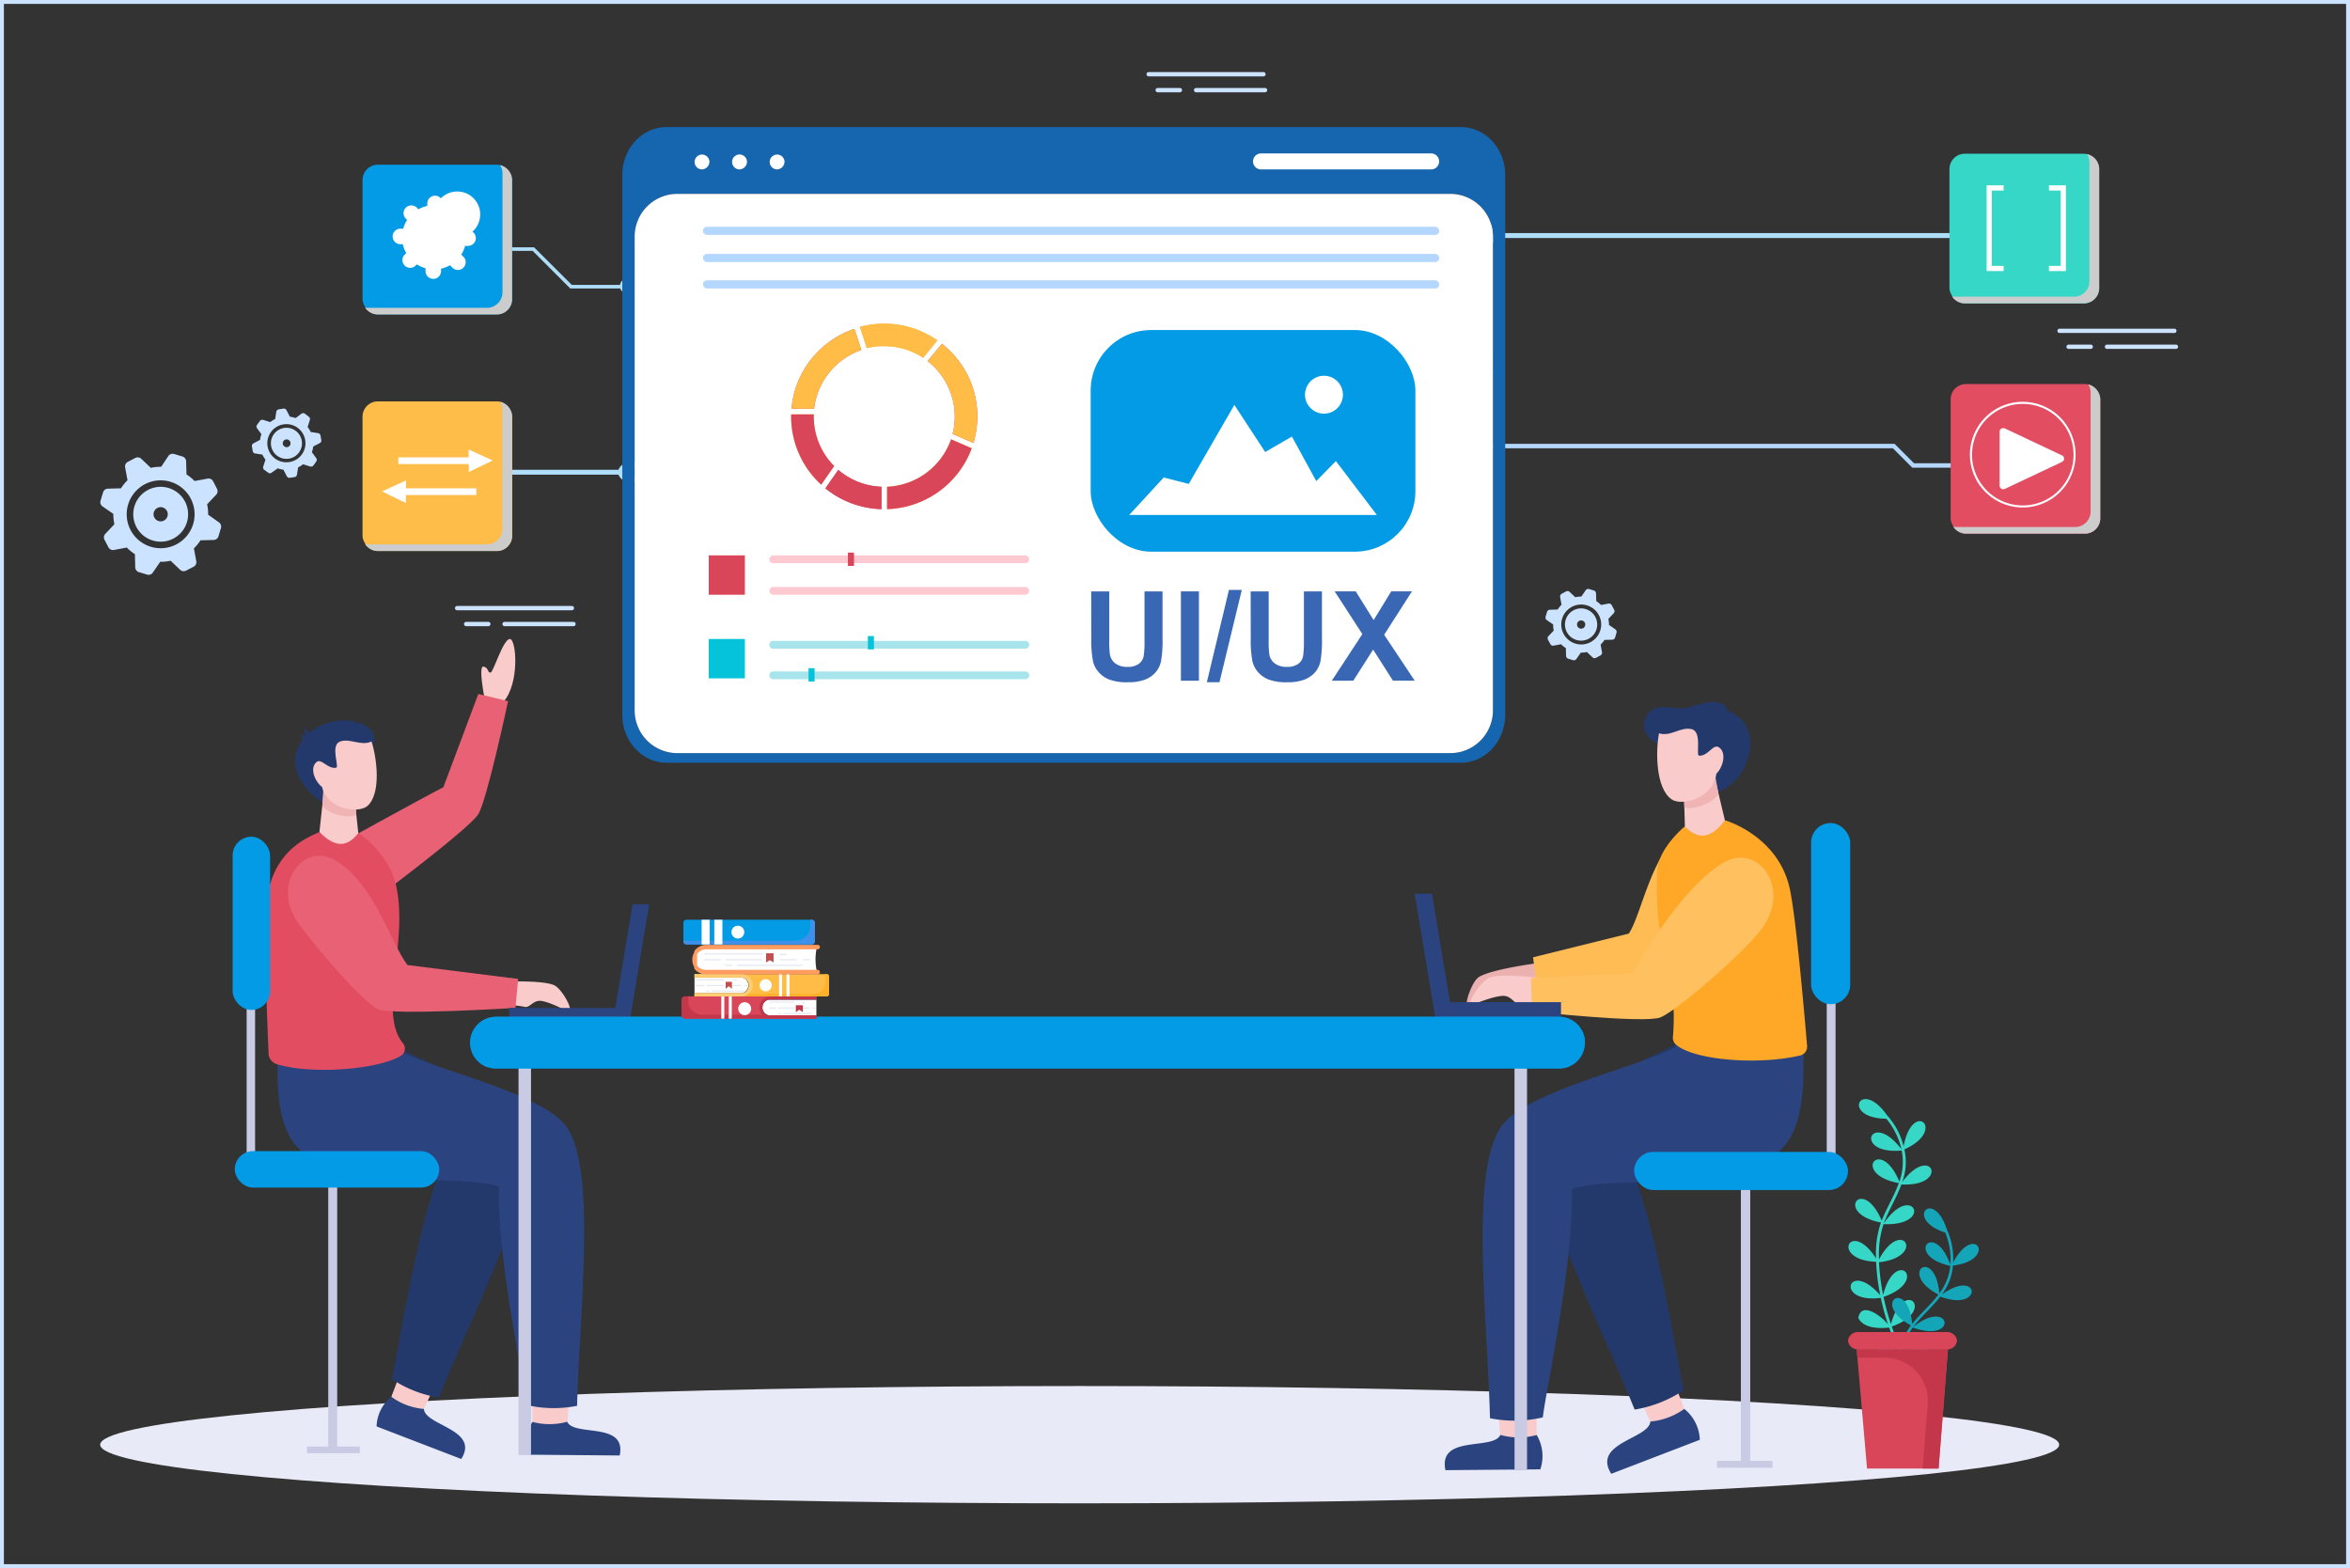 <svg xmlns="http://www.w3.org/2000/svg" width="605" height="403.67" viewBox="0 0 605 403.67">
  <rect x="0" y="0" width="605" height="403.67" fill="#333333" stroke="none"/>
  <g id="Grupo_94303" data-name="Grupo 94303" transform="translate(-816.5 -5024.5)">
    <g id="Grupo_93171" data-name="Grupo 93171" transform="translate(817 5025)">
      <path id="Trazado_187419" data-name="Trazado 187419" d="M37.52,125.67a7.06,7.06,0,1,0,5.382-.545,7.06,7.06,0,0,0-5.382.545Zm4.21,7.83a1.83,1.83,0,1,1,.75-2.47,1.83,1.83,0,0,1-.75,2.47Z" fill="#cce3ff"/>
      <path id="Trazado_187420" data-name="Trazado 187420" d="M52.9,122.72l-3.31.61h0a12,12,0,0,0-2.08-1.7l-.09-3.39a1.35,1.35,0,0,0-1-1.24l-2.1-.63a1.35,1.35,0,0,0-1.48.52L41,119.67h0a12,12,0,0,0-2.67.27h0l-2.46-2.33a1.33,1.33,0,0,0-1.55-.21l-1.93,1a1.34,1.34,0,0,0-.68,1.42l.62,3.31h0a12,12,0,0,0-1.69,2.08h0l-3.38.09a1.33,1.33,0,0,0-1.24,1l-.63,2.1a1.32,1.32,0,0,0,.52,1.48l2.77,1.91a12,12,0,0,0,.27,2.67l-2.33,2.46a1.33,1.33,0,0,0-.2,1.55l1,1.93a1.33,1.33,0,0,0,1.41.68l3.31-.62h0a12.06,12.06,0,0,0,2.09,1.7l.09,3.39a1.32,1.32,0,0,0,.94,1.24l2.11.63a1.3,1.3,0,0,0,1.47-.52l1.91-2.78a11.47,11.47,0,0,0,2.67-.27h0l2.46,2.34a1.33,1.33,0,0,0,1.54.2l1.94-1a1.32,1.32,0,0,0,.67-1.41l-.61-3.31h0a11.63,11.63,0,0,0,1.7-2.08h0l3.39-.09a1.31,1.31,0,0,0,1.23-.94l.64-2.11a1.35,1.35,0,0,0-.52-1.48L53.09,132a12.13,12.13,0,0,0-.27-2.68l2.33-2.46a1.33,1.33,0,0,0,.21-1.54l-1-1.94a1.33,1.33,0,0,0-1.46-.66ZM45,139.59a8.74,8.74,0,1,1,3.56-11.83A8.74,8.74,0,0,1,45,139.59Z" fill="#cce3ff"/>
    </g>
    <g id="Grupo_93172" data-name="Grupo 93172" transform="translate(817 5025)">
      <path id="Trazado_187421" data-name="Trazado 187421" d="M72.64,109.67a4,4,0,1,0,4.55,3.3A4,4,0,0,0,72.64,109.67Zm.79,4.94a1,1,0,1,1,.679-.407,1,1,0,0,1-.679.407Z" fill="#cce3ff"/>
      <path id="Trazado_187422" data-name="Trazado 187422" d="M81.35,111l-1.87-.29h0a7.081,7.081,0,0,0-.79-1.29l.58-1.81a.73.73,0,0,0-.28-.83L78,106a.77.77,0,0,0-.89,0l-1.52,1.13h0a6.61,6.61,0,0,0-1.46-.35h0l-.88-1.7a.75.75,0,0,0-.78-.39l-1.22.19a.75.75,0,0,0-.62.63l-.29,1.87h0a6.671,6.671,0,0,0-1.28.79h0l-1.82-.58a.76.76,0,0,0-.83.28l-.73,1a.74.74,0,0,0,0,.88l1.12,1.52a6.84,6.84,0,0,0-.35,1.47l-1.69.88a.75.75,0,0,0-.4.78l.2,1.22a.74.74,0,0,0,.62.62l1.87.29h0a7.68,7.68,0,0,0,.79,1.29l-.57,1.81a.74.74,0,0,0,.27.83l1,.73a.74.74,0,0,0,.88,0L71,120.06a6.57,6.57,0,0,0,1.47.35h0l.87,1.7a.76.76,0,0,0,.78.39l1.22-.19a.74.74,0,0,0,.62-.63l.29-1.87h0a7.68,7.68,0,0,0,1.29-.79h0l1.81.57a.76.76,0,0,0,.84-.27l.72-1a.75.75,0,0,0,0-.88l-1.12-1.53a7.16,7.16,0,0,0,.35-1.47l1.69-.87a.74.74,0,0,0,.39-.78L82,111.57a.74.74,0,0,0-.65-.57ZM74,118.45a4.91,4.91,0,1,1,3.208-1.968A4.92,4.92,0,0,1,74,118.45Z" fill="#cce3ff"/>
    </g>
    <ellipse id="Elipse_7718" data-name="Elipse 7718" cx="252.17" cy="15.1" rx="252.17" ry="15.1" transform="translate(842.29 5381.31)" fill="#e8eaf7"/>
    <g id="Grupo_93177" data-name="Grupo 93177" transform="translate(817 5025)">
      <path id="Trazado_187423" data-name="Trazado 187423" d="M447.68,375.58V304.19h2.41v71.39h5.73v1.78H441.56v-1.78Z" fill="#c8cbe3"/>
      <rect id="Rectángulo_39140" data-name="Rectángulo 39140" width="2.27" height="58.36" transform="translate(472.06 296.75) rotate(180)" fill="#c8cbe3"/>
      <g id="Grupo_93176" data-name="Grupo 93176">
        <g id="Grupo_93173" data-name="Grupo 93173">
          <path id="Trazado_187424" data-name="Trazado 187424" d="M429.53,352.73l3.58,9.47a14,14,0,0,1-8.77,3.25L420,356Z" fill="#f9cbcb"/>
          <path id="Trazado_187425" data-name="Trazado 187425" d="M420.33,362.37a32,32,0,0,0,12.66-5c-1.81-7.36-6.49-40.25-13.64-57.63,11.33-9.92,56.94,2.61,39.06-40.18l-23.28,4.74c1.13,4.85-35,14.15-38.39,26.56C393,304.64,410.7,338.46,420.33,362.37Z" fill="#24396b"/>
          <path id="Trazado_187426" data-name="Trazado 187426" d="M433.11,362.2a10.61,10.61,0,0,1,4,7.95l-22.8,8.76c-5-8,9.77-9,10.06-13.46A17.68,17.68,0,0,0,433.11,362.2Z" fill="#2b4480"/>
        </g>
        <g id="Grupo_93174" data-name="Grupo 93174">
          <path id="Trazado_187427" data-name="Trazado 187427" d="M395.09,358.8v10.12a14,14,0,0,1-9.36,0l-.8-10.35Z" fill="#f9cbcb"/>
          <path id="Trazado_187428" data-name="Trazado 187428" d="M383.09,364.6a32.06,32.06,0,0,0,13.6-.22c.89-7.53,8.05-40,7.45-58.76,8.42-3.17,33.17,0,47.73-6.15,9.8-4.16,12.51-12.15,11.81-30.8L432.91,267c-.65,4.94-39.32,11.93-46.83,22.37C377.76,301,382.46,338.83,383.09,364.6Z" fill="#2b4480"/>
          <path id="Trazado_187429" data-name="Trazado 187429" d="M395.12,368.92a10.63,10.63,0,0,1,.93,8.84l-24.43.21c-1.91-9.21,12.3-5,14.14-9.08a17.6,17.6,0,0,0,9.36.03Z" fill="#2b4480"/>
        </g>
        <path id="Trazado_187430" data-name="Trazado 187430" d="M395,247.49s-13.21,1.75-15.23,3.91-3.84,8.68-1.91,7.47,4.14-3.15,6.56-4.09,3.7,1.46,5.27.63a33.279,33.279,0,0,1,5.94-1.74Z" fill="#ebb0b0"/>
        <path id="Trazado_187431" data-name="Trazado 187431" d="M433.27,212.28c-9,7.79-11,22.25-14.42,27.55l-24.67,6.11,1.08,8.15s22.95-.86,26.82-2.86,24-23.27,24-23.27S445.24,202,433.27,212.28Z" fill="#ffbc54"/>
        <path id="Trazado_187432" data-name="Trazado 187432" d="M443,210.74a2.24,2.24,0,0,1,1.12.1c2.64.91,13.74,5.47,16.24,17.85,1.62,8,3.77,32.91,4.37,40.06A2.32,2.32,0,0,1,463,271.2c-11.14,2.62-27.45,1.16-32-2.75a2.31,2.31,0,0,1-.81-2c1.48-18.24-5.29-22.58-4-43,.3-4.77,5-9.35,6.6-10.78a2.28,2.28,0,0,1,1.18-.56Z" fill="#ffa726"/>
        <g id="Grupo_93175" data-name="Grupo 93175">
          <path id="Trazado_187433" data-name="Trazado 187433" d="M435.08,202.83c3.46.52,5.05,2,9-.58,6-3.89,9.75-15.87.43-19.62-.86-1.68-1.56-2.27-3.89-2.42s-4.49,1.18-7.61,1.6-8-2.12-10,2.82,5.23,7.43,8.94,9.14S435.11,199.49,435.08,202.83Z" fill="#24396b"/>
          <path id="Trazado_187434" data-name="Trazado 187434" d="M443.57,210.65c-3.14,4.27-6.52,5.51-10.3,1.63l-.21-7.27L433,202l8.2-1.24.44,1.84Z" fill="#f9cbcb"/>
          <path id="Trazado_187435" data-name="Trazado 187435" d="M441.92,203.86c-1.65,2.74-7.12,4.29-8.79,3.48L433,202l7.72-4.71Z" fill="#f0b4b4"/>
          <path id="Trazado_187436" data-name="Trazado 187436" d="M426.61,188.27c-.87,4.47-.92,14.09,3.22,17,2.61,1.86,10.77-.25,11.54-6.58,1.77-1.75,2.71-5.5.62-6.83-1.48-.94-2.7,2.33-5.07,2.18-.89-.06.89-6.27-2-6.86S429.55,189.24,426.61,188.27Z" fill="#f9cbcb"/>
        </g>
        <path id="Trazado_187437" data-name="Trazado 187437" d="M396.55,251.33s-11.33-1.5-13.88,0-6.13,7.26-3.93,6.64,4.86-1.85,7.44-2.09,3.14,2.45,4.88,2.09a34,34,0,0,1,6.19,0Z" fill="#f9cbcb"/>
        <path id="Trazado_187438" data-name="Trazado 187438" d="M443.6,221.36C432.19,227.54,419.77,250,419.77,250l-26.13,1.28.31,8.6s28.92,3.15,33,1.54,20.6-15.81,25.77-22.38C461,228.53,452.36,216.61,443.6,221.36Z" fill="#ffc05f"/>
        <path id="Trazado_187439" data-name="Trazado 187439" d="M368.15,229.57l4.65,27.91h28.58v3.85H368.99l-5.3-31.76Z" fill="#2b4480"/>
      </g>
      <rect id="Rectángulo_39141" data-name="Rectángulo 39141" width="55.05" height="9.81" rx="4.905" transform="translate(475.26 305.85) rotate(180)" fill="#039be5"/>
      <rect id="Rectángulo_39142" data-name="Rectángulo 39142" width="10.07" height="46.64" rx="5.035" transform="translate(475.83 258.02) rotate(180)" fill="#039be5"/>
    </g>
    <g id="Grupo_93183" data-name="Grupo 93183" transform="translate(817 5025)">
      <path id="Trazado_187440" data-name="Trazado 187440" d="M130.75,164c-1.73.05-4.19,8.45-4.94,8.64s-.54-1.38-1.87-1.53.25,7.83.25,7.83l4.86,1.29C133.32,175.59,132.48,163.93,130.75,164Z" fill="#f9cbcb"/>
      <path id="Trazado_187441" data-name="Trazado 187441" d="M86.31,371.9V303.64h-2.3V371.9H78.53v1.7H92.16v-1.7Z" fill="#c8cbe3"/>
      <rect id="Rectángulo_39143" data-name="Rectángulo 39143" width="2.17" height="55.8" transform="translate(63 240.72)" fill="#c8cbe3"/>
      <g id="Grupo_93182" data-name="Grupo 93182">
        <g id="Grupo_93180" data-name="Grupo 93180">
          <g id="Grupo_93178" data-name="Grupo 93178">
            <path id="Trazado_187442" data-name="Trazado 187442" d="M103.67,350.05l-3.43,9.05a13.36,13.36,0,0,0,8.39,3.11l4.2-9Z" fill="#f9cbcb"/>
            <path id="Trazado_187443" data-name="Trazado 187443" d="M112.46,359.27a30.51,30.51,0,0,1-12.1-4.76c1.73-7,6.2-38.49,13-55.11C102.57,289.91,59,301.9,76.05,261l22.26,4.54C97.23,270.15,131.8,279,135,290.91,138.59,304.06,121.67,336.41,112.46,359.27Z" fill="#24396b"/>
            <path id="Trazado_187444" data-name="Trazado 187444" d="M100.24,359.1a10.17,10.17,0,0,0-3.79,7.61l21.8,8.38c4.81-7.61-9.34-8.58-9.62-12.88a16.89,16.89,0,0,1-8.39-3.11Z" fill="#2b4480"/>
          </g>
          <g id="Grupo_93179" data-name="Grupo 93179">
            <path id="Trazado_187445" data-name="Trazado 187445" d="M136.6,355.85v9.69a13.47,13.47,0,0,0,9,0l.77-9.9Z" fill="#f9cbcb"/>
            <path id="Trazado_187446" data-name="Trazado 187446" d="M148.07,361.4a30.55,30.55,0,0,1-13-.21C134.22,354,127.37,323,128,305c-8-3-31.72,0-45.64-5.89-9.38-4-12-11.61-11.3-29.44l29.42-1.6c.62,4.72,37.6,11.41,44.78,21.4C153.17,300.54,148.68,336.76,148.07,361.4Z" fill="#2b4480"/>
            <path id="Trazado_187447" data-name="Trazado 187447" d="M136.57,365.54a10.18,10.18,0,0,0-.89,8.45l23.36.2c1.83-8.82-11.76-4.76-13.52-8.69a16.891,16.891,0,0,1-8.95.04Z" fill="#2b4480"/>
          </g>
        </g>
        <path id="Trazado_187448" data-name="Trazado 187448" d="M83.5,218.59s24.78-13.72,30.14-16.43l9-24L130.3,180s-5.45,25.66-7.7,29.16-22.86,19-22.86,19Z" fill="#e86175"/>
        <path id="Trazado_187449" data-name="Trazado 187449" d="M82.27,213.67a2.24,2.24,0,0,0-1,.23c-2.39,1.18-12.1,4.55-13.26,18.88-.62,7.65.33,30.72.64,38.09a3,3,0,0,0,2,2.54c8.56,2.74,26,1.55,32.08-2.13a2.18,2.18,0,0,0,.48-3.26c-6.51-8,1.61-25.9-1.77-40.72-1.89-8.25-9.65-13.36-9.65-13.36Z" fill="#e34d62"/>
        <g id="Grupo_93181" data-name="Grupo 93181">
          <path id="Trazado_187450" data-name="Trazado 187450" d="M84.09,185.56a13.22,13.22,0,0,0-5,2.63,3.17,3.17,0,0,1-.89-1.4c-.17-.56-.68,1.12,0,2.11l-1.5-.24.91,1.07a9,9,0,0,0-2,4c-1.35,7.19,6.82,12.36,6.82,12.36l12.49-13.85C98.44,187.74,91.87,183.39,84.09,185.56Z" fill="#24396b"/>
          <path id="Trazado_187451" data-name="Trazado 187451" d="M81.74,213.66c3.49,3.66,6.84,4.43,10,.31L91,207l-.28-2.91-7.92-.2-.2,1.8Z" fill="#f9cbcb"/>
          <path id="Trazado_187452" data-name="Trazado 187452" d="M82.48,207c1.9,2.4,7.28,3.22,8.77,2.24l-.5-5.12-7.89-3.54Z" fill="#f0b4b4"/>
          <path id="Trazado_187453" data-name="Trazado 187453" d="M95.15,190.38c1.35,4.15,2.56,13.26-1,16.56C91.88,209,83.89,208,82.4,202.08c-1.9-1.45-3.23-4.9-1.41-6.4,1.29-1.07,2.84,1.88,5.07,1.45.84-.16-1.6-5.83,1-6.74S92.47,191.66,95.15,190.38Z" fill="#f9cbcb"/>
        </g>
        <path id="Trazado_187454" data-name="Trazado 187454" d="M130,252.19s10.41-.4,12.59,1.18,4.95,7.1,3,6.35-4.25-2.09-6.57-2.52-3.06,1.95-4.6,1.47a31.268,31.268,0,0,0-5.62-.52Z" fill="#f9cbcb"/>
        <path id="Trazado_187455" data-name="Trazado 187455" d="M85.73,220.93c10,5.81,14.32,21.18,18.65,27l28.52,3.58-.7,7.46s-31.55,2-35.37.32S81.36,244,76.59,237.58C69,227.35,77.51,216.14,85.73,220.93Z" fill="#e86175"/>
        <path id="Trazado_187456" data-name="Trazado 187456" d="M162.36,232.28l-4.45,26.7H130.59v3.67h30.97l5.06-30.37Z" fill="#2b4480"/>
      </g>
      <rect id="Rectángulo_39144" data-name="Rectángulo 39144" width="52.64" height="9.38" rx="4.69" transform="translate(59.94 295.84)" fill="#039be5"/>
      <rect id="Rectángulo_39145" data-name="Rectángulo 39145" width="9.63" height="44.59" rx="4.81" transform="translate(59.39 214.9)" fill="#039be5"/>
    </g>
    <g id="Grupo_93184" data-name="Grupo 93184" transform="translate(817 5025)">
      <rect id="Rectángulo_39146" data-name="Rectángulo 39146" width="3.22" height="101.21" transform="translate(132.99 272.86)" fill="#c8cbe3"/>
      <rect id="Rectángulo_39147" data-name="Rectángulo 39147" width="3.22" height="104.97" transform="translate(389.41 272.86)" fill="#c8cbe3"/>
      <path id="Trazado_187457" data-name="Trazado 187457" d="M400.87,274.61H127.28a6.67,6.67,0,0,1-6.68-6.67h0a6.67,6.67,0,0,1,6.68-6.67H400.87a6.67,6.67,0,0,1,6.67,6.67h0a6.67,6.67,0,0,1-6.67,6.67Z" fill="#039be5"/>
      <path id="Trazado_187458" data-name="Trazado 187458" d="M125.05,273.56a6.67,6.67,0,0,1,6.68-6.67H405.32a6.62,6.62,0,0,1,2.19.37,6.68,6.68,0,0,0-6.64-6H127.28a6.67,6.67,0,0,0-2.19,13,5.17,5.17,0,0,1-.04-.7Z" fill="#039be5"/>
    </g>
    <g id="Grupo_93192" data-name="Grupo 93192" transform="translate(817 5025)">
      <rect id="Rectángulo_39148" data-name="Rectángulo 39148" width="33.87" height="6.35" rx="0.78" transform="translate(175.43 236.28)" fill="#039be5"/>
      <path id="Trazado_187459" data-name="Trazado 187459" d="M208.52,236.28h-.41v1.58a3.82,3.82,0,0,1-3.82,3.82H175.43v.18a.76.76,0,0,0,.77.77h32.32a.76.76,0,0,0,.77-.77v-4.8a.77.77,0,0,0-.77-.78Z" fill="#3f90eb"/>
      <rect id="Rectángulo_39149" data-name="Rectángulo 39149" width="2.08" height="6.35" transform="translate(180.13 236.28)" fill="#fff"/>
      <rect id="Rectángulo_39150" data-name="Rectángulo 39150" width="2.08" height="6.35" transform="translate(183.4 236.28)" fill="#fff"/>
      <g id="Grupo_93187" data-name="Grupo 93187">
        <path id="Trazado_187460" data-name="Trazado 187460" d="M209.67,256.81v4.11H197.72a2.06,2.06,0,0,1,0-4.11Z" fill="#fff"/>
        <path id="Trazado_187461" data-name="Trazado 187461" d="M197.72,256.81c-1.79,0-3.05,2.31-1,4.11h12.92v.81H175.89a.87.87,0,0,1-.87-.87v-4a.87.87,0,0,1,.87-.87h33.78v.81Z" fill="#d94559"/>
        <g id="Grupo_93185" data-name="Grupo 93185">
          <path id="Trazado_187462" data-name="Trazado 187462" d="M197.59,256.82h12.08V256H198.5A2,2,0,0,0,197.59,256.82Z" fill="#2a5fa3"/>
          <path id="Trazado_187463" data-name="Trazado 187463" d="M196.55,260.73H180.23a3.58,3.58,0,0,1-3.58-3.58V256h-.76a.87.87,0,0,0-.87.87v4a.87.87,0,0,0,.87.87h33.78v-.81H196.75A1.8,1.8,0,0,1,196.55,260.73Z" fill="#c4374b"/>
        </g>
        <path id="Trazado_187464" data-name="Trazado 187464" d="M195.67,258.87a2.05,2.05,0,0,0,2.05,2.05h11.95v.81H197.72a2.87,2.87,0,0,1,0-5.73h11.95v.81H197.72a2.05,2.05,0,0,0-2.05,2.06Z" fill="#c4374b"/>
        <rect id="Rectángulo_39151" data-name="Rectángulo 39151" width="0.77" height="5.73" transform="translate(187.12 256)" fill="#fff"/>
        <rect id="Rectángulo_39152" data-name="Rectángulo 39152" width="0.77" height="5.73" transform="translate(185.2 256)" fill="#fff"/>
        <circle id="Elipse_7719" data-name="Elipse 7719" cx="1.67" cy="1.67" r="1.67" transform="translate(189.55 257.5)" fill="#fff"/>
        <g id="Grupo_93186" data-name="Grupo 93186">
          <path id="Trazado_187465" data-name="Trazado 187465" d="M203.92,257.64h-6.28a.15.15,0,0,1-.15-.15h0a.16.16,0,0,1,.15-.16h6.28a.16.16,0,0,1,.16.16h0A.16.16,0,0,1,203.92,257.64Z" fill="#e6e8f0"/>
          <path id="Trazado_187466" data-name="Trazado 187466" d="M208.44,260.57h-7.13a.16.16,0,0,1-.16-.16h0a.16.16,0,0,1,.16-.15h7.13a.15.15,0,0,1,.15.15h0a.16.16,0,0,1-.15.16Z" fill="#e6e8f0"/>
          <path id="Trazado_187467" data-name="Trazado 187467" d="M203.92,259.14H200a.16.16,0,0,1-.15-.16h0a.15.15,0,0,1,.15-.15h3.91a.16.16,0,0,1,.16.15h0a.16.16,0,0,1-.15.16Z" fill="#e6e8f0"/>
          <path id="Trazado_187468" data-name="Trazado 187468" d="M199.24,259.14h-1.67a.15.15,0,0,1-.15-.16h0a.15.15,0,0,1,.15-.15h1.67a.16.16,0,0,1,.16.15h0a.16.16,0,0,1-.16.16Z" fill="#e6e8f0"/>
          <path id="Trazado_187469" data-name="Trazado 187469" d="M207.76,259.14h-1.67a.16.16,0,0,1-.16-.16h0a.16.16,0,0,1,.16-.15h1.67a.15.15,0,0,1,.15.15h0A.16.16,0,0,1,207.76,259.14Z" fill="#e6e8f0"/>
          <path id="Trazado_187470" data-name="Trazado 187470" d="M206.62,257.79h-.53a.16.16,0,0,1-.16-.15h0a.15.15,0,0,1,.16-.15h.53a.15.15,0,0,1,.15.15h0A.15.15,0,0,1,206.62,257.79Z" fill="#e6e8f0"/>
          <path id="Trazado_187471" data-name="Trazado 187471" d="M200.49,260.57H200a.16.16,0,0,1-.15-.16h0a.15.15,0,0,1,.15-.15h.53a.16.16,0,0,1,.16.15h0a.16.16,0,0,1-.2.16Z" fill="#e6e8f0"/>
          <path id="Trazado_187472" data-name="Trazado 187472" d="M209.27,259.14h-.53a.16.16,0,0,1-.15-.16h0a.15.15,0,0,1,.15-.15h.53a.16.16,0,0,1,.16.15h0a.16.16,0,0,1-.16.16Z" fill="#e6e8f0"/>
        </g>
        <path id="Trazado_187473" data-name="Trazado 187473" d="M204.38,258.28v1.78l.91-.63.9.63v-1.78Z" fill="#c4374b"/>
      </g>
      <g id="Grupo_93190" data-name="Grupo 93190">
        <path id="Trazado_187474" data-name="Trazado 187474" d="M178.3,251.08v4.11h11.94a2.06,2.06,0,0,0,0-4.11Z" fill="#fff"/>
        <path id="Trazado_187475" data-name="Trazado 187475" d="M190.24,251.08c1.79,0,3.06,2.31,1,4.11H178.3V256h34a.64.64,0,0,0,.64-.64v-4.45a.64.64,0,0,0-.64-.64h-34v.81Z" fill="#ffbc47"/>
        <g id="Grupo_93188" data-name="Grupo 93188">
          <path id="Trazado_187476" data-name="Trazado 187476" d="M190.8,251.16a2.05,2.05,0,0,0-1.57-.74H178.3v.66h11.94A2.1,2.1,0,0,1,190.8,251.16Z" fill="#ffb32e"/>
          <path id="Trazado_187477" data-name="Trazado 187477" d="M212.31,250.27h-.38v2.16a2.91,2.91,0,0,1-2.91,2.91H178.3V256h34a.64.64,0,0,0,.64-.64v-4.45a.64.64,0,0,0-.63-.64Z" fill="#ffb129"/>
        </g>
        <path id="Trazado_187478" data-name="Trazado 187478" d="M192.29,253.13a2.05,2.05,0,0,1-2,2.06H178.3V256h11.94a2.87,2.87,0,1,0,0-5.73H178.3v.81h11.94a2.05,2.05,0,0,1,2.05,2.05Z" fill="#ffcd75"/>
        <rect id="Rectángulo_39153" data-name="Rectángulo 39153" width="0.77" height="5.73" transform="translate(200.84 256) rotate(180)" fill="#fff"/>
        <rect id="Rectángulo_39154" data-name="Rectángulo 39154" width="0.77" height="5.73" transform="translate(202.76 256) rotate(180)" fill="#fff"/>
        <path id="Trazado_187479" data-name="Trazado 187479" d="M195.06,253.13a1.57,1.57,0,1,1,.46,1.12,1.58,1.58,0,0,1-.46-1.12Z" fill="#fff"/>
        <g id="Grupo_93189" data-name="Grupo 93189">
          <path id="Trazado_187480" data-name="Trazado 187480" d="M185.87,251.87h-7a.16.16,0,0,1-.16-.16h0a.16.16,0,0,1,.16-.15h7a.16.16,0,0,1,.16.15h0A.16.16,0,0,1,185.87,251.87Z" fill="#e6e8f0"/>
          <path id="Trazado_187481" data-name="Trazado 187481" d="M190.9,254.79h-8a.15.15,0,0,1-.15-.15h0a.15.15,0,0,1,.15-.15h8a.16.16,0,0,1,.16.15h0a.15.15,0,0,1-.16.15Z" fill="#e6e8f0"/>
          <path id="Trazado_187482" data-name="Trazado 187482" d="M185.87,253.36h-4.39a.15.15,0,0,1-.15-.15h0a.15.15,0,0,1,.15-.16h4.39a.16.16,0,0,1,.16.16h0a.16.16,0,0,1-.16.15Z" fill="#e6e8f0"/>
          <path id="Trazado_187483" data-name="Trazado 187483" d="M180.66,253.36h-1.9a.15.15,0,0,1-.15-.15h0a.15.15,0,0,1,.15-.16h1.9a.16.16,0,0,1,.15.16h0A.15.15,0,0,1,180.66,253.36Z" fill="#e6e8f0"/>
          <path id="Trazado_187484" data-name="Trazado 187484" d="M190.15,253.36h-1.9a.16.16,0,0,1-.16-.15h0a.16.16,0,0,1,.16-.16h1.9a.16.16,0,0,1,.15.16h0A.15.15,0,0,1,190.15,253.36Z" fill="#e6e8f0"/>
          <path id="Trazado_187485" data-name="Trazado 187485" d="M189,251.87h-.62a.16.16,0,0,1-.16-.16h0a.16.16,0,0,1,.16-.15H189a.16.16,0,0,1,.16.15h0A.16.16,0,0,1,189,251.87Z" fill="#e6e8f0"/>
          <path id="Trazado_187486" data-name="Trazado 187486" d="M182.05,254.79h-.62a.15.15,0,0,1-.16-.15h0a.16.16,0,0,1,.16-.15h.62a.16.16,0,0,1,.16.15h0a.15.15,0,0,1-.16.15Z" fill="#e6e8f0"/>
          <path id="Trazado_187487" data-name="Trazado 187487" d="M191.84,253.36h-.63a.15.15,0,0,1-.15-.15h0a.16.16,0,0,1,.15-.16h.63a.16.16,0,0,1,.15.16h0A.15.15,0,0,1,191.84,253.36Z" fill="#e6e8f0"/>
        </g>
        <path id="Trazado_187488" data-name="Trazado 187488" d="M187.93,252.24v1.79l-.81-.63-.8.63v-1.79Z" fill="#c24e4e"/>
      </g>
      <path id="Trazado_187489" data-name="Trazado 187489" d="M187.81,239.46a1.65,1.65,0,1,1,1.65,1.65,1.65,1.65,0,0,1-1.65-1.65Z" fill="#fff"/>
      <g id="Grupo_93191" data-name="Grupo 93191">
        <path id="Trazado_187490" data-name="Trazado 187490" d="M209.92,250.1c-.18-.07-29.65.12-29.77-.07a3.74,3.74,0,0,1-1.71-1.58h0v-3.77h0a3.84,3.84,0,0,1,1.85-1.64h29.58a14.42,14.42,0,0,0,.05,7.06Z" fill="#fff"/>
        <path id="Trazado_187491" data-name="Trazado 187491" d="M210.37,249.32a.57.57,0,0,1-.4,1H181.23a3.83,3.83,0,0,1-1.48-.29l-.14-.07-.14-.07-.12-.06-.12-.07-.09-.06-.11-.07-.08-.06-.09-.07a374.955,374.955,0,0,0-.16-.14l-.07-.06-.07-.07h0l-.06-.07-.06-.06-.06-.07-.05-.06-.06-.07a.429.429,0,0,1,0-.07v-.06l-.05-.07a.429.429,0,0,1,0-.07.209.209,0,0,1,0-.06v-.13h0a3.87,3.87,0,0,1-.49-1.88,3.8,3.8,0,0,1,.49-1.87h0v-.19l.05-.07v-.06l.05-.07v-.07l.06-.07.05-.06.06-.07.06-.06.06-.07.06-.06.08-.07.06-.06.09-.07.07-.07.09-.07.09-.06.1-.07.1-.06.12-.07.11-.06.14-.07.14-.06a3.71,3.71,0,0,1,1.49-.31H210a.575.575,0,0,1,0,1.15H181.05a2.7,2.7,0,0,0-.41.07l-.21.06-.19.07-.14.06-.14.07-.1.07a.41.41,0,0,0-.11.07l-.1.06-.09.07-.07.06-.08.07-.07.06-.06.07-.06.06-.06.07-.1.14L179,245v.13l-.05.07v.06a.16.16,0,0,1,0,.07v.13a.638.638,0,0,1,0,.07v.13a.14.14,0,0,0,0,.07.14.14,0,0,0,0,.06v.47a.13.13,0,0,0,0,.06v.33a.13.13,0,0,0,0,.06v.07a.2.2,0,0,1,0,.07s0,0,0,.07a.13.13,0,0,1,0,.06.637.637,0,0,1,0,.07v.19a.637.637,0,0,0,0,.07v.46a.25.25,0,0,0,0,.07.209.209,0,0,0,0,.06.429.429,0,0,0,0,.07l.05.06a.18.18,0,0,0,.05.07v.07l.06.07.06.06a.462.462,0,0,0,.07.07l.06.06.08.07.08.06.09.07.09.07.11.06.11.07.14.07.14.06.19.07.22.06a2.131,2.131,0,0,0,.44.07H210a.54.54,0,0,1,.37.16Z" fill="#ff9c61"/>
        <path id="Trazado_187492" data-name="Trazado 187492" d="M195.72,245.22H181a.15.15,0,0,1-.15-.15h0a.15.15,0,0,1,.15-.15h14.75a.15.15,0,0,1,.16.15h0a.16.16,0,0,1-.19.15Z" fill="#e6e8f0"/>
        <path id="Trazado_187493" data-name="Trazado 187493" d="M206,248.15H189.35a.15.15,0,0,1-.15-.15h0a.16.16,0,0,1,.15-.16H206a.16.16,0,0,1,.15.16h0A.15.15,0,0,1,206,248.15Z" fill="#e6e8f0"/>
        <path id="Trazado_187494" data-name="Trazado 187494" d="M195.72,246.72h-9.33a.16.16,0,0,1-.16-.15h0a.16.16,0,0,1,.16-.16h9.33a.16.16,0,0,1,.16.16h0A.16.16,0,0,1,195.72,246.72Z" fill="#e6e8f0"/>
        <path id="Trazado_187495" data-name="Trazado 187495" d="M185,246.72h-4.22a.16.16,0,0,1-.16-.15h0a.16.16,0,0,1,.16-.16H185a.16.16,0,0,1,.15.16h0a.15.15,0,0,1-.15.15Z" fill="#e6e8f0"/>
        <path id="Trazado_187496" data-name="Trazado 187496" d="M204.49,246.72h-4.22a.15.15,0,0,1-.15-.15h0a.16.16,0,0,1,.15-.16h4.22a.16.16,0,0,1,.15.16h0a.15.15,0,0,1-.15.15Z" fill="#e6e8f0"/>
        <path id="Trazado_187497" data-name="Trazado 187497" d="M201.88,245.38h-1.61a.16.16,0,0,1-.15-.16h0a.15.15,0,0,1,.15-.15h1.61a.15.15,0,0,1,.15.15h0a.16.16,0,0,1-.15.16Z" fill="#e6e8f0"/>
        <path id="Trazado_187498" data-name="Trazado 187498" d="M187.89,248.15h-1.61a.15.15,0,0,1-.15-.15h0a.15.15,0,0,1,.15-.16h1.61a.16.16,0,0,1,.15.16h0A.15.15,0,0,1,187.89,248.15Z" fill="#e6e8f0"/>
        <path id="Trazado_187499" data-name="Trazado 187499" d="M208,246.72h-1.61a.16.16,0,0,1-.16-.15h0a.16.16,0,0,1,.16-.16H208a.16.16,0,0,1,.15.16h0a.15.15,0,0,1-.15.15Z" fill="#e6e8f0"/>
        <path id="Trazado_187500" data-name="Trazado 187500" d="M198.65,247.25l-.96-.55-.96.55v-2.34h1.92Z" fill="#c24e4e"/>
      </g>
    </g>
    <g id="Grupo_93194" data-name="Grupo 93194" transform="translate(817 5025)">
      <path id="Trazado_187501" data-name="Trazado 187501" d="M477.92,338.78c.75-4.48,6.14-.33,7.64,1.67a62.009,62.009,0,0,1-1.85-6.83c-12.13,1.53-8.38-10.14-.15-.69a55.373,55.373,0,0,1-1.06-8.6c-12-.46-6.62-11.24,0-.85a24.18,24.18,0,0,1,1.24-9.26c-12.22-2.33-4.71-12.17.19-.49,1.3-3.29,3.22-6.34,4.41-9.66-12.41-2.28-4.79-12.29.14-.39a14.82,14.82,0,0,0,.6-8c-12.69,1.17-8-10.74-.07-.34a18.6,18.6,0,0,0-3.88-7.84c-11.83-.14-6.7-10.68.17-.91a18.93,18.93,0,0,1,4.28,8c2.31-12.26,11.33-4.22.2.81a14.761,14.761,0,0,1-.54,8.35c7.64-10.13,12.29,1.31-.23.67-1.26,3.43-3.25,6.56-4.52,10,7.31-10.8,13.16.72-.08.22a24.8,24.8,0,0,0-1.16,9.06c5.93-11,12.25-.63,0,.74a54.171,54.171,0,0,0,1.06,8.41c3.13-12.33,12.1-3.68.11.52a61.307,61.307,0,0,0,1.9,7c3.23-12.09,11.92-3.51.21.62a47.907,47.907,0,0,0,2.79,6.45c-.48,2.49-3.2-5.53-3.49-6.19C483.27,341.57,479.15,341.43,477.92,338.78Z" fill="#36d7c6"/>
      <path id="Trazado_187502" data-name="Trazado 187502" d="M479.21,361.39c2-3.86,5.68,1.45,6.48,3.7a63.153,63.153,0,0,1,.25-6.74c-11.47-2.06-4.73-11.61.07-.67a53.321,53.321,0,0,1,1.48-8.13c-10.81-3.83-2.83-12.12.22-.78a23,23,0,0,1,3.76-8.07c-10.46-5.6-.82-12.42.31-.4,2.12-2.62,4.74-4.85,6.76-7.54-10.64-5.6-.86-12.54.24-.31a14.09,14.09,0,0,0,2.82-7.09c-11.89-2.54-4.27-12.05,0-.32a17.89,17.89,0,0,0-1.3-8.24c-10.69-3.42-3.05-11.62.41-.78a18,18,0,0,1,1.62,8.48c5.59-10.49,11.52-.61-.05.8a14.11,14.11,0,0,1-2.86,7.45c9.83-7.05,10.81,4.68-.4.54-2.12,2.77-4.82,5-6.95,7.79,9.73-7.75,11.77,4.4-.14.18a23.658,23.658,0,0,0-3.62,7.92c8.48-8.31,11.25,2.95-.19.68a51.011,51.011,0,0,0-1.43,7.95c6.36-10.33,12.06.1-.05.5a57.6,57.6,0,0,0-.26,6.95c6.37-10.09,11.85.19,0,.62a45.185,45.185,0,0,0,.71,6.67c-1.15,2.12-1.35-5.95-1.42-6.63C483.29,365.46,479.57,364.16,479.21,361.39Z" fill="#14a6b8"/>
      <g id="Grupo_93193" data-name="Grupo 93193">
        <path id="Trazado_187503" data-name="Trazado 187503" d="M501,346.87c-.12,1.59-2.21,28.22-2.4,30.69H480.16c-.23-2.6-2.52-29-2.66-30.69Z" fill="#d94559"/>
        <path id="Trazado_187504" data-name="Trazado 187504" d="M477.5,346.87c0,.25.09,1,.18,2.14h7.1a11.07,11.07,0,0,1,11,11.93c-.49,6.16-1,13.1-1.31,16.62h4.09c.19-2.47,2.28-29.1,2.4-30.69Z" fill="#c4374b"/>
        <path id="Trazado_187505" data-name="Trazado 187505" d="M500.54,346.87H478a2.51,2.51,0,0,1-2.74-2.22h0a2.52,2.52,0,0,1,2.74-2.23h22.58a2.53,2.53,0,0,1,2.75,2.23h0a2.52,2.52,0,0,1-2.79,2.22Z" fill="#d94559"/>
      </g>
    </g>
    <g id="Grupo_93212" data-name="Grupo 93212" transform="translate(817 5025)">
      <path id="Trazado_187506" data-name="Trazado 187506" d="M161,71.22a1.89,1.89,0,0,0-1.87,1.63H146.72L137,63.17h-9a.45.45,0,0,0-.45.45.46.46,0,0,0,.45.46h8.63l9.68,9.68h12.87A1.89,1.89,0,1,0,161,71.22Zm0,2.87a1,1,0,1,1,1-1,1,1,0,0,1-1,1Z" fill="#aedef8"/>
      <path id="Trazado_187507" data-name="Trazado 187507" d="M506.8,57.5a3.33,3.33,0,0,0-3.28,2H386a2.86,2.86,0,0,0-3-2.13c-1.69,0-3.05,1.06-3.05,2.38s1.36,2.37,3.05,2.37a3.18,3.18,0,0,0,2.74-1.35H503.52a3.34,3.34,0,0,0,3.28,2c1.87,0,3.39-1.19,3.39-2.65S508.67,57.5,506.8,57.5Zm0,4a1.41,1.41,0,1,1,1.495-.57,1.41,1.41,0,0,1-1.495.57Z" fill="#aedef8"/>
      <path id="Trazado_187508" data-name="Trazado 187508" d="M162,118.43a3.33,3.33,0,0,0-3.28,2H131.16a2.86,2.86,0,0,0-3-2.13c-1.68,0-3,1.06-3,2.38s1.36,2.37,3,2.37a3.2,3.2,0,0,0,2.75-1.35h27.81a3.34,3.34,0,0,0,3.28,2c1.87,0,3.39-1.19,3.39-2.65S163.84,118.43,162,118.43Zm0,4a1.41,1.41,0,1,1,1.76-1.37,1.6,1.6,0,0,1-1.76,1.38Z" fill="#aedef8"/>
      <path id="Trazado_187509" data-name="Trazado 187509" d="M510.67,121.46a2.13,2.13,0,1,0-2.05-2.7H492.26l-5-5H384.42a.57.57,0,1,0,0,1.14h102.4l5,5h16.82a2.14,2.14,0,0,0,2.03,1.56Z" fill="#b3d7ff"/>
      <path id="Trazado_187510" data-name="Trazado 187510" d="M383.93,95.37a1.62,1.62,0,1,1,1.62-1.61A1.62,1.62,0,0,1,383.93,95.37Zm0-2.73A1.12,1.12,0,1,0,385,93.76,1.12,1.12,0,0,0,383.93,92.64Z" fill="#326ab3"/>
      <g id="Grupo_93199" data-name="Grupo 93199">
        <g id="Grupo_93195" data-name="Grupo 93195">
          <path id="Trazado_187511" data-name="Trazado 187511" d="M375.58,32.21H171.14c-6.31,0-11.43,5.51-11.43,12.31v139c0,6.8,5.12,12.34,11.43,12.34H375.58c6.31,0,11.43-5.54,11.43-12.34v-139C387,37.72,381.89,32.21,375.58,32.21Zm8.27,150.33a11,11,0,0,1-11.13,10.84H174a11,11,0,0,1-11.11-10.84V60.27A11,11,0,0,1,174,49.41H372.72a11,11,0,0,1,11.13,10.86Z" fill="#1565af"/>
          <path id="Trazado_187512" data-name="Trazado 187512" d="M383.85,60.27V182.54a11,11,0,0,1-11.13,10.84H174a11,11,0,0,1-11.11-10.84V60.27A11,11,0,0,1,174,49.41H372.72a11,11,0,0,1,11.13,10.86Z" fill="#fff"/>
          <path id="Trazado_187513" data-name="Trazado 187513" d="M201.47,41.05a1.91,1.91,0,1,0-1.91,2.06A2,2,0,0,0,201.47,41.05Z" fill="#fff"/>
          <path id="Trazado_187514" data-name="Trazado 187514" d="M191.81,41.05a1.92,1.92,0,1,0-1.91,2.06A2,2,0,0,0,191.81,41.05Z" fill="#fff"/>
          <path id="Trazado_187515" data-name="Trazado 187515" d="M182.14,41.05a1.91,1.91,0,1,0-1.91,2.06A2,2,0,0,0,182.14,41.05Z" fill="#fff"/>
          <path id="Trazado_187516" data-name="Trazado 187516" d="M324.14,43.11H368a2.06,2.06,0,0,0,2-2.06h0A2.05,2.05,0,0,0,368,39H324.14a2.05,2.05,0,0,0-2.05,2h0a2.05,2.05,0,0,0,2.05,2.11Z" fill="#fff"/>
        </g>
        <rect id="Rectángulo_39155" data-name="Rectángulo 39155" width="189.56" height="2.09" rx="1.04" transform="translate(180.47 57.88)" fill="#b3d7ff"/>
        <rect id="Rectángulo_39156" data-name="Rectángulo 39156" width="189.56" height="2.09" rx="1.04" transform="translate(180.47 64.87)" fill="#b3d7ff"/>
        <rect id="Rectángulo_39157" data-name="Rectángulo 39157" width="189.56" height="2.09" rx="1.04" transform="translate(180.47 71.67)" fill="#b3d7ff"/>
        <g id="Grupo_93196" data-name="Grupo 93196">
          <path id="Trazado_187517" data-name="Trazado 187517" d="M263.48,166.49H198.55a1,1,0,0,1-1-1h0a1,1,0,0,1,1-1h64.93a1,1,0,0,1,1,1h0A1,1,0,0,1,263.48,166.49Z" fill="#a7e4eb"/>
          <path id="Trazado_187518" data-name="Trazado 187518" d="M263.48,174.35H198.55a1,1,0,0,1-1-1h0a1,1,0,0,1,1-1h64.93a1,1,0,0,1,1,1h0A1,1,0,0,1,263.48,174.35Z" fill="#a7e4eb"/>
          <path id="Trazado_187519" data-name="Trazado 187519" d="M263.45,144.48H198.58a1,1,0,0,1-1-1h0a1,1,0,0,1,1-1h64.87a1,1,0,0,1,1,1h0A1,1,0,0,1,263.45,144.48Z" fill="#ffc9d1"/>
          <path id="Trazado_187520" data-name="Trazado 187520" d="M263.45,152.61H198.58a1,1,0,0,1-1-1h0a1,1,0,0,1,1-1h64.87a1,1,0,0,1,1,1h0A1,1,0,0,1,263.45,152.61Z" fill="#ffc9d1"/>
          <rect id="Rectángulo_39158" data-name="Rectángulo 39158" width="9.31" height="10.14" transform="translate(181.96 142.47)" fill="#d94559"/>
          <rect id="Rectángulo_39159" data-name="Rectángulo 39159" width="9.31" height="10.14" transform="translate(181.96 163.99)" fill="#05c4da"/>
          <rect id="Rectángulo_39160" data-name="Rectángulo 39160" width="1.56" height="3.43" transform="translate(217.8 141.76)" fill="#d94559"/>
          <rect id="Rectángulo_39161" data-name="Rectángulo 39161" width="1.56" height="3.43" transform="translate(222.93 163.24)" fill="#05c4da"/>
          <rect id="Rectángulo_39162" data-name="Rectángulo 39162" width="1.56" height="3.43" transform="translate(207.65 171.52)" fill="#05c4da"/>
        </g>
        <g id="Grupo_93197" data-name="Grupo 93197">
          <path id="Trazado_187521" data-name="Trazado 187521" d="M226.43,124.81v5.76A24,24,0,0,1,212,125.22l3.32-4.75a18.11,18.11,0,0,0,11.11,4.34Z" fill="#d94559"/>
          <path id="Trazado_187522" data-name="Trazado 187522" d="M226.43,124.81v5.76A24,24,0,0,1,212,125.22l3.32-4.75a18.11,18.11,0,0,0,11.11,4.34Z" fill="#d94559"/>
          <path id="Trazado_187523" data-name="Trazado 187523" d="M214.26,119.48l-3.34,4.79a23.76,23.76,0,0,1-7.74-17.55c0-.2,0-.39,0-.55H209v.55a18.1,18.1,0,0,0,5.262,12.762Z" fill="#ffbc47"/>
          <path id="Trazado_187524" data-name="Trazado 187524" d="M214.26,119.48l-3.34,4.79a23.76,23.76,0,0,1-7.74-17.55c0-.2,0-.39,0-.55H209v.55a18.1,18.1,0,0,0,5.262,12.762Z" fill="#d94559"/>
          <path id="Trazado_187525" data-name="Trazado 187525" d="M221.26,89.6a18.2,18.2,0,0,0-12.18,15.12h-5.8A23.55,23.55,0,0,1,208.33,92a23.85,23.85,0,0,1,11.14-7.83Z" fill="#d94559"/>
          <path id="Trazado_187526" data-name="Trazado 187526" d="M221.26,89.6a18.2,18.2,0,0,0-12.18,15.12h-5.8A23.55,23.55,0,0,1,208.33,92a23.85,23.85,0,0,1,11.14-7.83Z" fill="#ffbc47"/>
          <path id="Trazado_187527" data-name="Trazado 187527" d="M251.11,106.73a23.6,23.6,0,0,1-1,6.8L244.75,111.2a17.67,17.67,0,0,0,.56-4.47,18.12,18.12,0,0,0-7-14.27L242,88a24.26,24.26,0,0,1,6.5,7.85,23.53,23.53,0,0,1,2.61,10.88Z" fill="#d94559"/>
          <path id="Trazado_187528" data-name="Trazado 187528" d="M251.11,106.73a23.6,23.6,0,0,1-1,6.8L244.75,111.2a17.67,17.67,0,0,0,.56-4.47,18.12,18.12,0,0,0-7-14.27L242,88a24.26,24.26,0,0,1,6.5,7.85,23.53,23.53,0,0,1,2.61,10.88Z" fill="#ffbc47"/>
          <path id="Trazado_187529" data-name="Trazado 187529" d="M249.67,114.9a24,24,0,0,1-21.8,15.67v-5.76a18.28,18.28,0,0,0,16.48-12.22Z" fill="#ffbc47"/>
          <path id="Trazado_187530" data-name="Trazado 187530" d="M249.67,114.9a24,24,0,0,1-21.8,15.67v-5.76a18.28,18.28,0,0,0,16.48-12.22Z" fill="#d94559"/>
          <path id="Trazado_187531" data-name="Trazado 187531" d="M240.82,87.12l-3.65,4.5a18.12,18.12,0,0,0-10-3h-1.22a18.321,18.321,0,0,0-3.29.52l-1.79-5.49a24.1,24.1,0,0,1,5.93-.83h.37a23.9,23.9,0,0,1,13.65,4.3Z" fill="#ffbc47"/>
          <path id="Trazado_187532" data-name="Trazado 187532" d="M240.82,87.12l-3.65,4.5a18.12,18.12,0,0,0-10-3h-1.22a18.321,18.321,0,0,0-3.29.52l-1.79-5.49a24.1,24.1,0,0,1,5.93-.83h.37a23.9,23.9,0,0,1,13.65,4.3Z" fill="#ffbc47"/>
        </g>
        <g id="Grupo_93198" data-name="Grupo 93198">
          <rect id="Rectángulo_39163" data-name="Rectángulo 39163" width="83.6" height="57.06" rx="15.59" transform="translate(280.29 84.46)" fill="#039be5"/>
          <path id="Trazado_187533" data-name="Trazado 187533" d="M290.22,132.06l8.87-9.63,6.45,1.64,11.74-20.33,7.94,12.12,6.88-3.97,6.27,11.46,5.05-5.15,10.54,13.86Z" fill="#fff"/>
          <circle id="Elipse_7720" data-name="Elipse 7720" cx="4.88" cy="4.88" r="4.88" transform="translate(335.47 96.23)" fill="#fff"/>
        </g>
      </g>
      <g id="Grupo_93200" data-name="Grupo 93200">
        <path id="Trazado_187534" data-name="Trazado 187534" d="M280.43,151.75h4.65V164.2a25.129,25.129,0,0,0,.17,3.84,3.7,3.7,0,0,0,1.42,2.27,4.94,4.94,0,0,0,3.06.86,4.67,4.67,0,0,0,3-.81,3.17,3.17,0,0,0,1.21-2,25,25,0,0,0,.21-3.9V151.75h4.64v12.08a31,31,0,0,1-.38,5.85,6.36,6.36,0,0,1-1.39,2.88,7,7,0,0,1-2.7,1.88,11.91,11.91,0,0,1-4.42.69,12.68,12.68,0,0,1-5-.76,7.11,7.11,0,0,1-2.69-2,6.32,6.32,0,0,1-1.3-2.55,27.424,27.424,0,0,1-.46-5.84Z" fill="#3a67b3"/>
        <path id="Trazado_187535" data-name="Trazado 187535" d="M303.52,174.74v-23h4.64v23Z" fill="#3a67b3"/>
        <path id="Trazado_187536" data-name="Trazado 187536" d="M310.2,175.13l5.69-23.77h3.31l-5.75,23.77Z" fill="#3a67b3"/>
        <path id="Trazado_187537" data-name="Trazado 187537" d="M321.48,151.75h4.64V164.2a26.586,26.586,0,0,0,.17,3.84,3.7,3.7,0,0,0,1.42,2.27,5,5,0,0,0,3.07.86,4.67,4.67,0,0,0,3-.81,3.21,3.21,0,0,0,1.21-2,26.712,26.712,0,0,0,.2-3.9V151.75h4.64v12.08a31.274,31.274,0,0,1-.37,5.85,6.47,6.47,0,0,1-1.39,2.88,7.069,7.069,0,0,1-2.71,1.88,11.88,11.88,0,0,1-4.42.69,12.71,12.71,0,0,1-5-.76,7.11,7.11,0,0,1-2.69-2,6.45,6.45,0,0,1-1.3-2.55,28.238,28.238,0,0,1-.45-5.84Z" fill="#3a67b3"/>
        <path id="Trazado_187538" data-name="Trazado 187538" d="M342.37,174.74l7.86-12-7.12-11h5.42l4.61,7.39,4.52-7.39H363l-7.15,11.17,7.86,11.82h-5.6l-5.1-8-5.11,8Z" fill="#3a67b3"/>
      </g>
      <g id="Grupo_93203" data-name="Grupo 93203">
        <g id="Grupo_93201" data-name="Grupo 93201">
          <rect id="Rectángulo_39164" data-name="Rectángulo 39164" width="38.52" height="38.52" rx="3.94" transform="translate(92.83 102.83)" fill="#febd48"/>
          <path id="Trazado_187539" data-name="Trazado 187539" d="M128.23,102.92a3.9,3.9,0,0,1,.63,2.14v30.63a4,4,0,0,1-3.94,3.94H94.29a3.771,3.771,0,0,1-.83-.09,3.93,3.93,0,0,0,3.31,1.81H127.4a3.94,3.94,0,0,0,3.94-3.95V106.77a3.94,3.94,0,0,0-3.11-3.85Z" fill="#ccc"/>
        </g>
        <g id="Grupo_93202" data-name="Grupo 93202">
          <path id="Trazado_187540" data-name="Trazado 187540" d="M123.22,116.62l-3.09-1.43.02,2.05H102.04v1.73h18.13l.02,2.04,3.06-1.48,3.06-1.49Z" fill="#fff"/>
          <path id="Trazado_187541" data-name="Trazado 187541" d="M100.95,124.59l3.09-1.43-.02,2.05h18.11v1.73H104l-.02,2.04-3.06-1.48-3.06-1.49Z" fill="#fff"/>
        </g>
      </g>
      <g id="Grupo_93206" data-name="Grupo 93206">
        <g id="Grupo_93204" data-name="Grupo 93204">
          <rect id="Rectángulo_39165" data-name="Rectángulo 39165" width="38.52" height="38.52" rx="3.94" transform="translate(501.38 39.08)" fill="#36d7c6"/>
          <path id="Trazado_187542" data-name="Trazado 187542" d="M536.78,39.17a3.86,3.86,0,0,1,.63,2.13V71.93a3.94,3.94,0,0,1-3.94,3.95H502.84a3.769,3.769,0,0,1-.83-.09,3.94,3.94,0,0,0,3.31,1.8H536a3.93,3.93,0,0,0,3.94-3.94V43A3.94,3.94,0,0,0,536.78,39.17Z" fill="#ccc"/>
        </g>
        <g id="Grupo_93205" data-name="Grupo 93205">
          <path id="Trazado_187543" data-name="Trazado 187543" d="M515.33,69.28h-4.38V47.21h4.38v1.34h-3.04v19.4h3.04Z" fill="#fff"/>
          <path id="Trazado_187544" data-name="Trazado 187544" d="M531.36,69.28h-4.37V67.95h3.04V48.55h-3.04V47.21h4.37Z" fill="#fff"/>
        </g>
      </g>
      <g id="Grupo_93208" data-name="Grupo 93208">
        <g id="Grupo_93207" data-name="Grupo 93207">
          <rect id="Rectángulo_39166" data-name="Rectángulo 39166" width="38.52" height="38.52" rx="3.94" transform="translate(501.69 98.37)" fill="#e34d62"/>
          <path id="Trazado_187545" data-name="Trazado 187545" d="M537.09,98.46a3.87,3.87,0,0,1,.64,2.13v30.63a4,4,0,0,1-4,3.95H503.15a3.68,3.68,0,0,1-.82-.09,3.94,3.94,0,0,0,3.31,1.8h30.63a3.94,3.94,0,0,0,3.94-3.94V102.31a4,4,0,0,0-3.12-3.85Z" fill="#ccc"/>
        </g>
        <path id="Trazado_187546" data-name="Trazado 187546" d="M530.46,116.79l-14.82-7a.94.94,0,0,0-1.34.83v13.91a.94.94,0,0,0,1.34.83l14.82-7a.92.92,0,0,0,0-1.57Z" fill="#fff"/>
        <path id="Trazado_187547" data-name="Trazado 187547" d="M520.26,130.14a13.6,13.6,0,1,1,13.59-13.59,13.6,13.6,0,0,1-13.59,13.59Zm0-26.66a13.07,13.07,0,1,0,13.07,13.07A13.07,13.07,0,0,0,520.26,103.48Z" fill="#fff"/>
      </g>
      <g id="Grupo_93211" data-name="Grupo 93211">
        <g id="Grupo_93209" data-name="Grupo 93209">
          <rect id="Rectángulo_39167" data-name="Rectángulo 39167" width="38.52" height="38.52" rx="3.94" transform="translate(92.83 41.9)" fill="#039be5"/>
          <path id="Trazado_187548" data-name="Trazado 187548" d="M128.23,42a3.92,3.92,0,0,1,.63,2.14V74.75a4,4,0,0,1-3.94,4H94.29a4.49,4.49,0,0,1-.83-.09,3.94,3.94,0,0,0,3.31,1.8H127.4a3.93,3.93,0,0,0,3.94-3.94V45.84A4,4,0,0,0,128.23,42Z" fill="#ccc"/>
        </g>
        <g id="Grupo_93210" data-name="Grupo 93210">
          <path id="Trazado_187549" data-name="Trazado 187549" d="M120,58.84h-.63a8.36,8.36,0,0,0-.88-2.29L119,56a2,2,0,0,0-2.82-2.82l-.44.44a8.5,8.5,0,0,0-2.24-1h0v-.74a2,2,0,0,0-4,0v.63a8.1,8.1,0,0,0-2.29.87l-.52-.52a2,2,0,0,0-2.82,2.82l.44.45a8.08,8.08,0,0,0-1,2.24h-.73a2,2,0,0,0,0,4h.62a8.36,8.36,0,0,0,.88,2.29l-.52.52A2,2,0,0,0,106.37,68l.44-.44h0a8.56,8.56,0,0,0,2.24,1v.73a2,2,0,0,0,4,0v-.63a8.3,8.3,0,0,0,2.3-.88l.52.52a2,2,0,1,0,2.82-2.82l-.45-.44h0a8.08,8.08,0,0,0,1-2.24H120a2,2,0,0,0,0-4Zm-2.77,1.78a5.914,5.914,0,1,0-.03,0Z" fill="#fff"/>
          <path id="Trazado_187550" data-name="Trazado 187550" d="M107.51,60.62a3.75,3.75,0,1,0,1.1-2.655,3.76,3.76,0,0,0-1.1,2.655Z" fill="#fff"/>
        </g>
      </g>
    </g>
    <g id="Grupo_93213" data-name="Grupo 93213" transform="translate(817 5025)">
      <path id="Trazado_187551" data-name="Trazado 187551" d="M404.58,156.62a4.15,4.15,0,1,0,5.62,1.69,4.15,4.15,0,0,0-5.62-1.69Zm2.47,4.6a1.06,1.06,0,1,1,.525-.632A1.07,1.07,0,0,1,407.05,161.22Z" fill="#cce3ff"/>
      <path id="Trazado_187552" data-name="Trazado 187552" d="M413.62,154.88l-1.95.36h0a7.3,7.3,0,0,0-1.22-1l-.06-2a.78.78,0,0,0-.55-.73l-1.24-.37a.78.78,0,0,0-.87.31l-1.12,1.63h0a7.61,7.61,0,0,0-1.57.16h0l-1.45-1.37a.79.79,0,0,0-.91-.12l-1.13.61a.79.79,0,0,0-.4.83l.36,2h0a7.3,7.3,0,0,0-1,1.22h0l-2,.06a.77.77,0,0,0-.73.55l-.37,1.24a.79.79,0,0,0,.31.87l1.63,1.12a6.439,6.439,0,0,0,.16,1.57l-1.37,1.45a.77.77,0,0,0-.12.91l.61,1.13a.78.78,0,0,0,.83.4l1.94-.36h0a7.28,7.28,0,0,0,1.23,1l.05,2a.79.79,0,0,0,.56.73l1.24.37a.77.77,0,0,0,.86-.31l1.13-1.63a7,7,0,0,0,1.57-.16h0l1.45,1.37a.76.76,0,0,0,.9.12l1.14-.61a.78.78,0,0,0,.4-.83l-.36-1.95h0a7.3,7.3,0,0,0,1-1.22h0l2-.05a.79.79,0,0,0,.73-.56l.37-1.24a.79.79,0,0,0-.31-.87l-1.63-1.12a7.612,7.612,0,0,0-.16-1.57l1.37-1.45a.77.77,0,0,0,.12-.9l-.61-1.14a.79.79,0,0,0-.83-.45ZM409,164.8a5.14,5.14,0,1,1,2.505-3.064A5.14,5.14,0,0,1,409,164.8Z" fill="#cce3ff"/>
    </g>
    <g id="Grupo_93214" data-name="Grupo 93214" transform="translate(817 5025)">
      <path id="Trazado_187553" data-name="Trazado 187553" d="M559.29,85.22H529.73a.55.55,0,0,1-.56-.55h0a.56.56,0,0,1,.56-.55h29.56a.55.55,0,0,1,.55.55h0A.55.55,0,0,1,559.29,85.22Z" fill="#cce3ff"/>
      <path id="Trazado_187554" data-name="Trazado 187554" d="M559.69,89.32H541.94a.55.55,0,0,1-.55-.55h0a.55.55,0,0,1,.55-.55h17.75a.54.54,0,0,1,.55.55h0A.55.55,0,0,1,559.69,89.32Z" fill="#cce3ff"/>
      <path id="Trazado_187555" data-name="Trazado 187555" d="M537.76,89.32h-5.71a.55.55,0,0,1-.55-.55h0a.55.55,0,0,1,.55-.55h5.71a.54.54,0,0,1,.55.55h0A.55.55,0,0,1,537.76,89.32Z" fill="#cce3ff"/>
    </g>
    <g id="Grupo_93215" data-name="Grupo 93215" transform="translate(817 5025)">
      <path id="Trazado_187556" data-name="Trazado 187556" d="M324.78,19.16H295.22a.55.55,0,0,1-.55-.55h0a.54.54,0,0,1,.55-.55h29.56a.55.55,0,0,1,.55.55h0A.55.55,0,0,1,324.78,19.16Z" fill="#cce3ff"/>
      <path id="Trazado_187557" data-name="Trazado 187557" d="M325.19,23.26H307.44a.56.56,0,0,1-.56-.56h0a.56.56,0,0,1,.56-.55h17.75a.55.55,0,0,1,.55.55h0a.56.56,0,0,1-.55.56Z" fill="#cce3ff"/>
      <path id="Trazado_187558" data-name="Trazado 187558" d="M303.25,23.26h-5.7a.56.56,0,0,1-.56-.56h0a.55.55,0,0,1,.55-.55h5.71a.56.56,0,0,1,.56.55h0a.56.56,0,0,1-.56.56Z" fill="#cce3ff"/>
    </g>
    <g id="Grupo_93216" data-name="Grupo 93216" transform="translate(817 5025)">
      <path id="Trazado_187559" data-name="Trazado 187559" d="M146.74,156.6H117.18a.55.55,0,0,1-.55-.55h0a.55.55,0,0,1,.55-.55h29.56a.55.55,0,0,1,.55.55h0a.55.55,0,0,1-.55.55Z" fill="#cce3ff"/>
      <path id="Trazado_187560" data-name="Trazado 187560" d="M147.15,160.7H129.4a.55.55,0,0,1-.55-.55h0a.55.55,0,0,1,.55-.56h17.75a.56.56,0,0,1,.55.56h0A.55.55,0,0,1,147.15,160.7Z" fill="#cce3ff"/>
      <path id="Trazado_187561" data-name="Trazado 187561" d="M125.22,160.7h-5.71a.55.55,0,0,1-.55-.55h0a.55.55,0,0,1,.55-.56h5.71a.56.56,0,0,1,.55.56h0a.55.55,0,0,1-.55.55Z" fill="#cce3ff"/>
    </g>
    <rect id="Rectángulo_39168" data-name="Rectángulo 39168" width="604" height="402.67" transform="translate(817 5025)" fill="none" stroke="#cce3ff" stroke-miterlimit="10" stroke-width="1"/>
  </g>
</svg>
